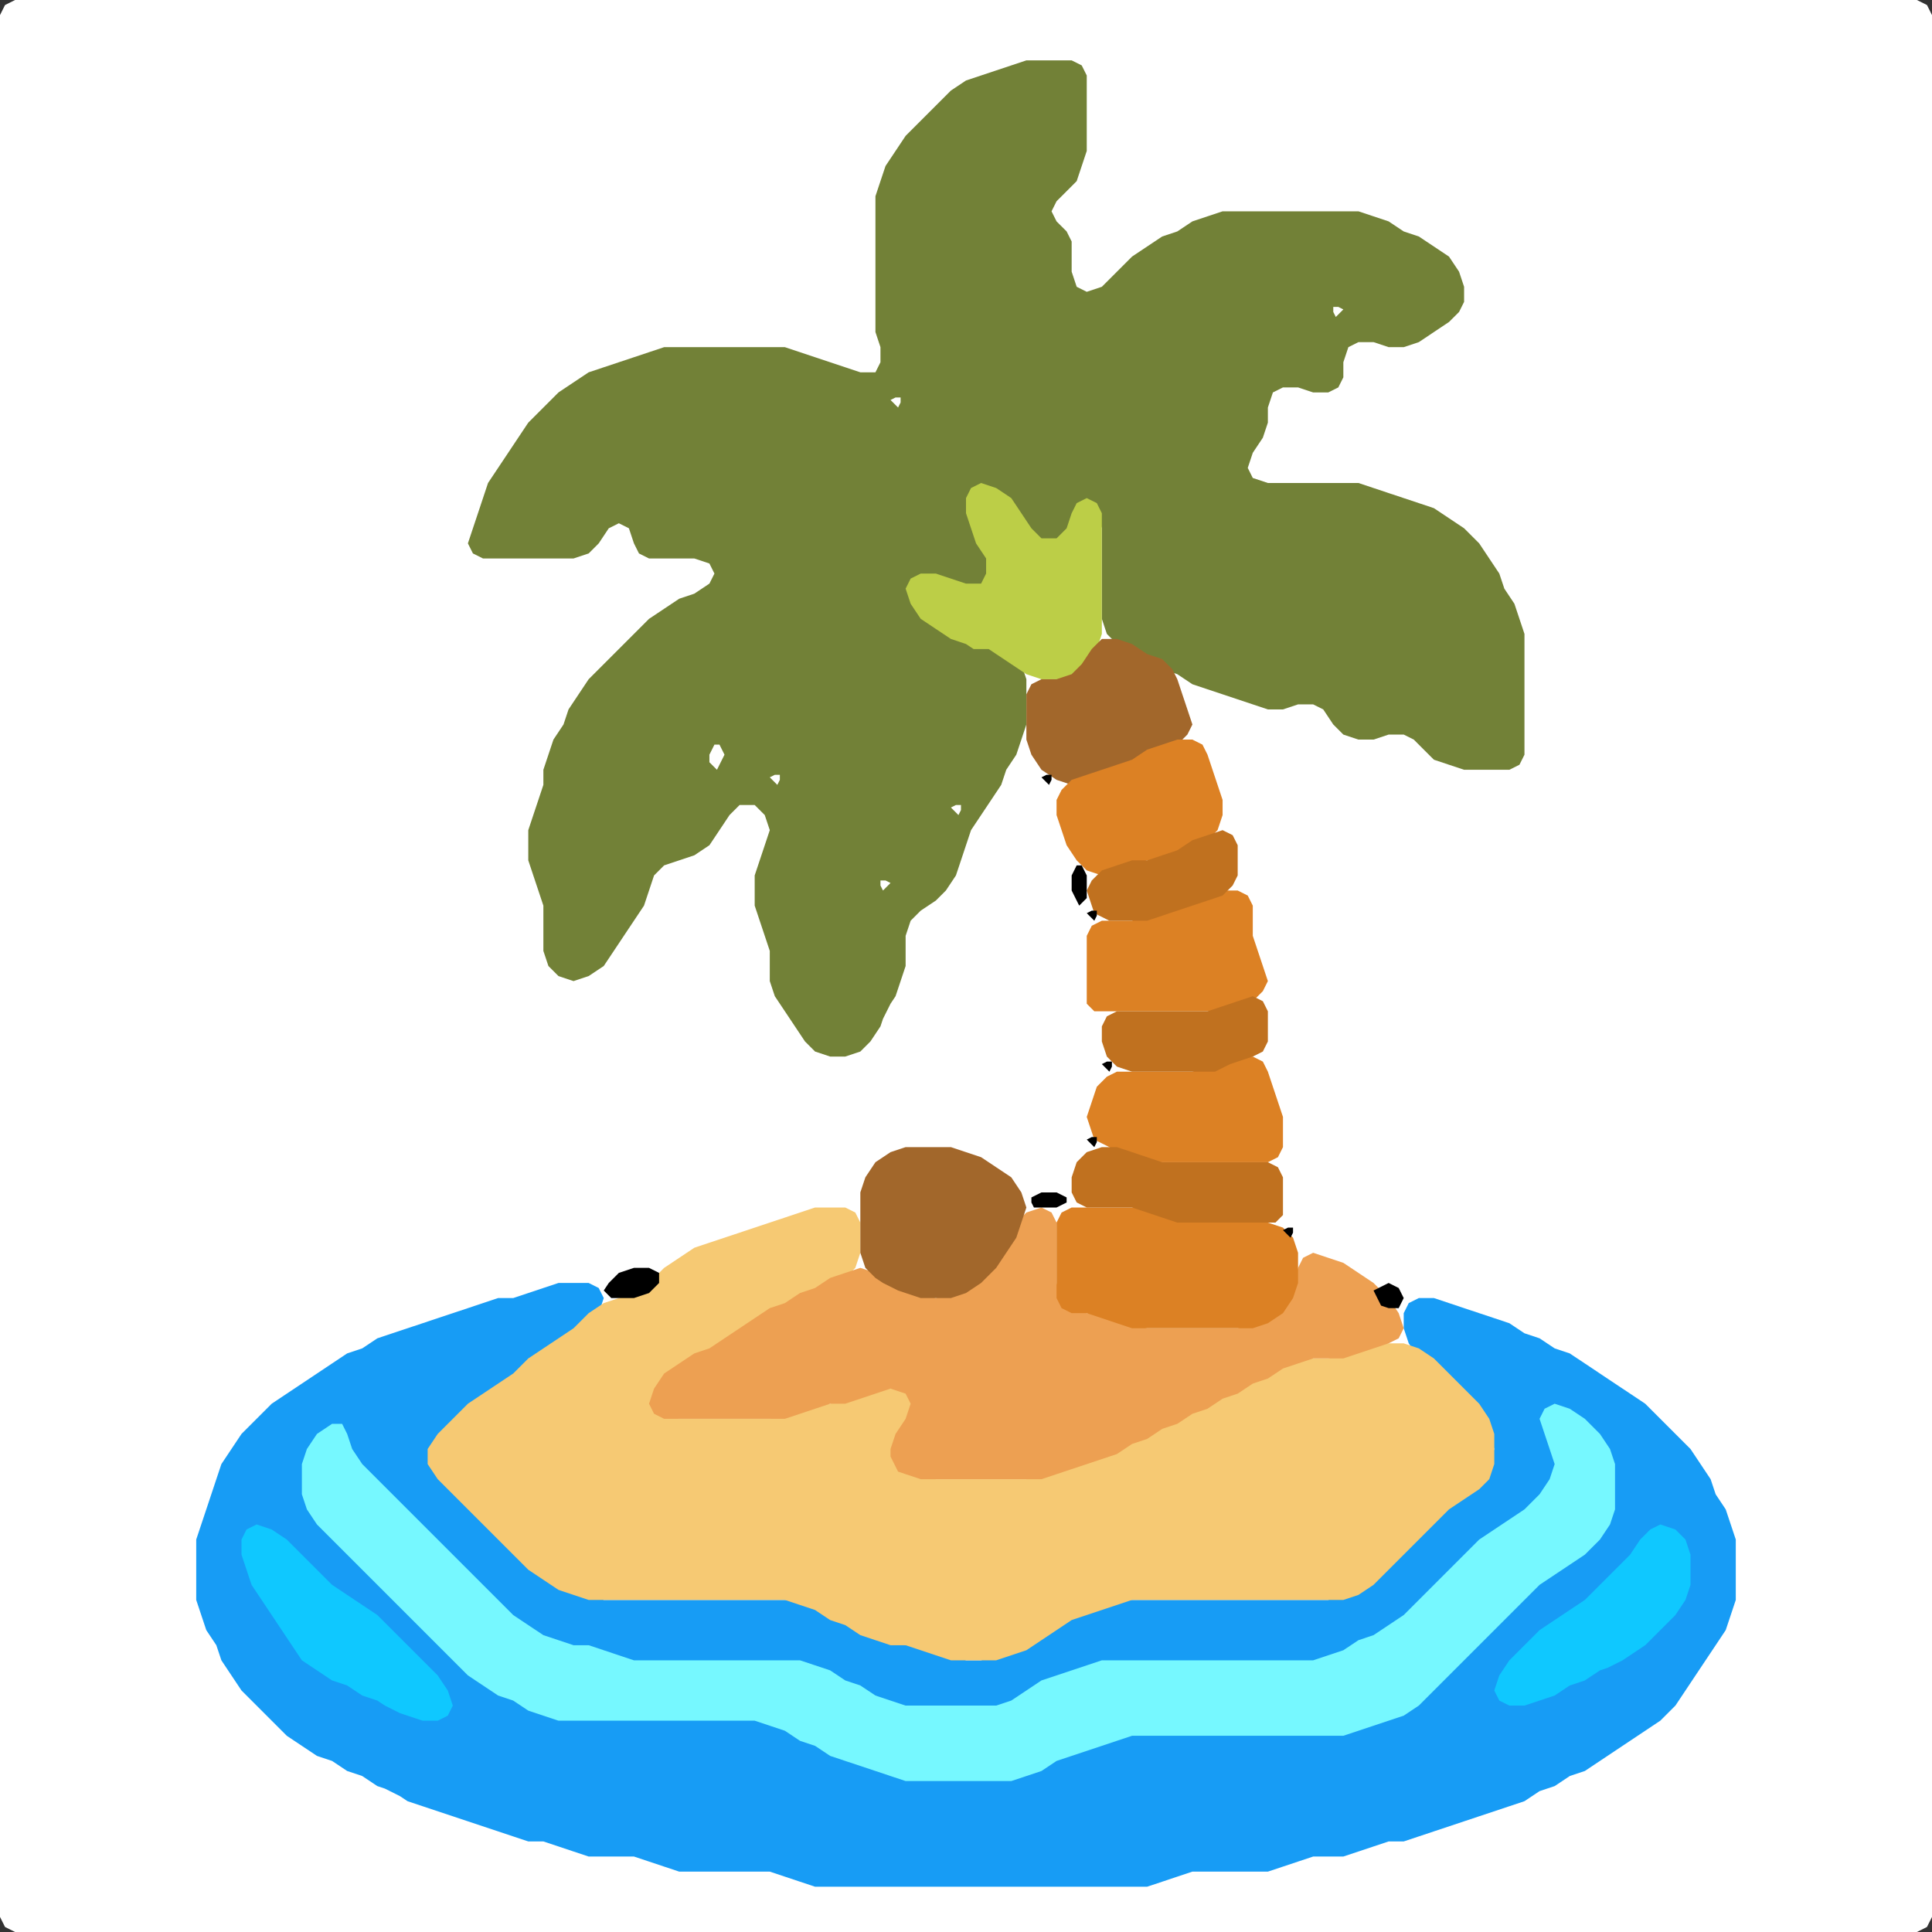 <?xml version="1.0" encoding="UTF-8" standalone="no"?>
<!DOCTYPE svg PUBLIC "-//W3C//DTD SVG 1.1//EN"
"http://www.w3.org/Graphics/SVG/1.1/DTD/svg11.dtd">
<svg width="128" height="128" xmlns="http://www.w3.org/2000/svg" version="1.1">
<rect width="100%" height="100%" fill="#333333" stroke="none"/>
<path d="M 88.5 128.0 L 89.0 128.0 L 90.0 128.0 L 91.0 128.0 L 92.0 128.0 L 93.0 128.0 L 94.0 128.0 L 95.0 128.0 L 96.0 128.0 L 97.0 128.0 L 98.0 128.0 L 99.0 128.0 L 100.0 128.0 L 101.0 128.0 L 102.0 128.0 L 103.0 128.0 L 104.0 128.0 L 105.0 128.0 L 106.0 128.0 L 107.0 128.0 L 108.0 128.0 L 109.0 128.0 L 110.0 128.0 L 111.0 128.0 L 112.0 128.0 L 113.0 128.0 L 114.0 128.0 L 115.0 128.0 L 116.0 128.0 L 117.0 128.0 L 118.0 128.0 L 119.0 128.0 L 120.0 128.0 L 121.0 128.0 L 122.0 128.0 L 123.0 128.0 L 124.0 128.0 L 125.0 128.0 L 126.0 128.0 L 127.0 128.0 L 127.667 127.667 L 128.0 127.0 L 128.0 126.0 L 128.0 125.0 L 128.0 124.0 L 128.0 123.0 L 128.0 122.0 L 128.0 121.0 L 128.0 120.0 L 128.0 119.0 L 128.0 118.0 L 128.0 117.0 L 128.0 116.0 L 128.0 115.0 L 128.0 114.0 L 128.0 113.0 L 128.0 112.0 L 128.0 111.0 L 128.0 110.0 L 128.0 109.0 L 128.0 108.0 L 128.0 107.0 L 128.0 106.0 L 128.0 105.0 L 128.0 104.0 L 128.0 103.0 L 128.0 102.0 L 128.0 101.0 L 128.0 100.0 L 128.0 99.0 L 128.0 98.0 L 128.0 97.0 L 128.0 96.0 L 128.0 95.0 L 128.0 94.0 L 128.0 93.0 L 128.0 92.0 L 128.0 91.0 L 128.0 90.0 L 128.0 89.0 L 128.0 88.0 L 128.0 87.0 L 128.0 86.0 L 128.0 85.0 L 128.0 84.0 L 128.0 83.0 L 128.0 82.0 L 128.0 81.0 L 128.0 80.0 L 128.0 79.0 L 128.0 78.0 L 128.0 77.0 L 128.0 76.0 L 128.0 75.0 L 128.0 74.0 L 128.0 73.0 L 128.0 72.0 L 128.0 71.0 L 128.0 70.0 L 128.0 69.0 L 128.0 68.0 L 128.0 67.0 L 128.0 66.0 L 128.0 65.0 L 128.0 64.0 L 128.0 63.0 L 128.0 62.0 L 128.0 61.0 L 128.0 60.0 L 128.0 59.0 L 128.0 58.0 L 128.0 57.0 L 128.0 56.0 L 128.0 55.0 L 128.0 54.0 L 128.0 53.0 L 128.0 52.0 L 128.0 51.0 L 128.0 50.0 L 128.0 49.0 L 128.0 48.0 L 128.0 47.0 L 128.0 46.0 L 128.0 45.0 L 128.0 44.0 L 128.0 43.0 L 128.0 42.0 L 128.0 41.0 L 128.0 40.0 L 128.0 39.0 L 128.0 38.0 L 128.0 37.0 L 128.0 36.0 L 128.0 35.0 L 128.0 34.0 L 128.0 33.0 L 128.0 32.0 L 128.0 31.0 L 128.0 30.0 L 128.0 29.0 L 128.0 28.0 L 128.0 27.0 L 128.0 26.0 L 128.0 25.0 L 128.0 24.0 L 128.0 23.0 L 128.0 22.0 L 128.0 21.0 L 128.0 20.0 L 128.0 19.0 L 128.0 18.0 L 128.0 17.0 L 128.0 16.0 L 128.0 15.0 L 128.0 14.0 L 128.0 13.0 L 128.0 12.0 L 128.0 11.0 L 128.0 10.0 L 128.0 9.0 L 128.0 8.0 L 128.0 7.0 L 128.0 6.0 L 128.0 5.0 L 128.0 4.0 L 128.0 3.0 L 128.0 2.0 L 128.0 1.0 L 127.667 0.333 L 127.0 0.0 L 126.0 0.0 L 125.0 0.0 L 124.0 0.0 L 123.0 0.0 L 122.0 0.0 L 121.0 0.0 L 120.0 0.0 L 119.0 0.0 L 118.0 0.0 L 117.0 0.0 L 116.0 0.0 L 115.0 0.0 L 114.0 0.0 L 113.0 0.0 L 112.0 0.0 L 111.0 0.0 L 110.0 0.0 L 109.0 0.0 L 108.0 0.0 L 107.0 0.0 L 106.0 0.0 L 105.0 0.0 L 104.0 0.0 L 103.0 0.0 L 102.0 0.0 L 101.0 0.0 L 100.0 0.0 L 99.0 0.0 L 98.0 0.0 L 97.0 0.0 L 96.0 0.0 L 95.0 0.0 L 94.0 0.0 L 93.0 0.0 L 92.0 0.0 L 91.0 0.0 L 90.0 0.0 L 89.0 0.0 L 88.0 0.0 L 87.0 0.0 L 86.0 0.0 L 85.0 0.0 L 84.0 0.0 L 83.0 0.0 L 82.0 0.0 L 81.0 0.0 L 80.0 0.0 L 79.0 0.0 L 78.0 0.0 L 77.0 0.0 L 76.0 0.0 L 75.0 0.0 L 74.0 0.0 L 73.0 0.0 L 72.0 0.0 L 71.0 0.0 L 70.0 0.0 L 69.0 0.0 L 68.0 0.0 L 67.0 0.0 L 66.0 0.0 L 65.0 0.0 L 64.0 0.0 L 63.0 0.0 L 62.0 0.0 L 61.0 0.0 L 60.0 0.0 L 59.0 0.0 L 58.0 0.0 L 57.0 0.0 L 56.0 0.0 L 55.0 0.0 L 54.0 0.0 L 53.0 0.0 L 52.0 0.0 L 51.0 0.0 L 50.0 0.0 L 49.0 0.0 L 48.0 0.0 L 47.0 0.0 L 46.0 0.0 L 45.0 0.0 L 44.0 0.0 L 43.0 0.0 L 42.0 0.0 L 41.0 0.0 L 40.0 0.0 L 39.0 0.0 L 38.0 0.0 L 37.0 0.0 L 36.0 0.0 L 35.0 0.0 L 34.0 0.0 L 33.0 0.0 L 32.0 0.0 L 31.0 0.0 L 30.0 0.0 L 29.0 0.0 L 28.0 0.0 L 27.0 0.0 L 26.0 0.0 L 25.0 0.0 L 24.0 0.0 L 23.0 0.0 L 22.0 0.0 L 21.0 0.0 L 20.0 0.0 L 19.0 0.0 L 18.0 0.0 L 17.0 0.0 L 16.0 0.0 L 15.0 0.0 L 14.0 0.0 L 13.0 0.0 L 12.0 0.0 L 11.0 0.0 L 10.0 0.0 L 9.0 0.0 L 8.0 0.0 L 7.0 0.0 L 6.0 0.0 L 5.0 0.0 L 4.0 0.0 L 3.0 0.0 L 2.0 0.0 L 1.0 0.0 L 0.333 0.333 L 0.0 1.0 L 0.0 2.0 L 0.0 3.0 L 0.0 4.0 L 0.0 5.0 L 0.0 6.0 L 0.0 7.0 L 0.0 8.0 L 0.0 9.0 L 0.0 10.0 L 0.0 11.0 L 0.0 12.0 L 0.0 13.0 L 0.0 14.0 L 0.0 15.0 L 0.0 16.0 L 0.0 17.0 L 0.0 18.0 L 0.0 19.0 L 0.0 20.0 L 0.0 21.0 L 0.0 22.0 L 0.0 23.0 L 0.0 24.0 L 0.0 25.0 L 0.0 26.0 L 0.0 27.0 L 0.0 28.0 L 0.0 29.0 L 0.0 30.0 L 0.0 31.0 L 0.0 32.0 L 0.0 33.0 L 0.0 34.0 L 0.0 35.0 L 0.0 36.0 L 0.0 37.0 L 0.0 38.0 L 0.0 39.0 L 0.0 40.0 L 0.0 41.0 L 0.0 42.0 L 0.0 43.0 L 0.0 44.0 L 0.0 45.0 L 0.0 46.0 L 0.0 47.0 L 0.0 48.0 L 0.0 49.0 L 0.0 50.0 L 0.0 51.0 L 0.0 52.0 L 0.0 53.0 L 0.0 54.0 L 0.0 55.0 L 0.0 56.0 L 0.0 57.0 L 0.0 58.0 L 0.0 59.0 L 0.0 60.0 L 0.0 61.0 L 0.0 62.0 L 0.0 63.0 L 0.0 64.0 L 0.0 65.0 L 0.0 66.0 L 0.0 67.0 L 0.0 68.0 L 0.0 69.0 L 0.0 70.0 L 0.0 71.0 L 0.0 72.0 L 0.0 73.0 L 0.0 74.0 L 0.0 75.0 L 0.0 76.0 L 0.0 77.0 L 0.0 78.0 L 0.0 79.0 L 0.0 80.0 L 0.0 81.0 L 0.0 82.0 L 0.0 83.0 L 0.0 84.0 L 0.0 85.0 L 0.0 86.0 L 0.0 87.0 L 0.0 88.0 L 0.0 89.0 L 0.0 90.0 L 0.0 91.0 L 0.0 92.0 L 0.0 93.0 L 0.0 94.0 L 0.0 95.0 L 0.0 96.0 L 0.0 97.0 L 0.0 98.0 L 0.0 99.0 L 0.0 100.0 L 0.0 101.0 L 0.0 102.0 L 0.0 103.0 L 0.0 104.0 L 0.0 105.0 L 0.0 106.0 L 0.0 107.0 L 0.0 108.0 L 0.0 109.0 L 0.0 110.0 L 0.0 111.0 L 0.0 112.0 L 0.0 113.0 L 0.0 114.0 L 0.0 115.0 L 0.0 116.0 L 0.0 117.0 L 0.0 118.0 L 0.0 119.0 L 0.0 120.0 L 0.0 121.0 L 0.0 122.0 L 0.0 123.0 L 0.0 124.0 L 0.0 125.0 L 0.0 126.0 L 0.0 127.0 L 0.333 127.667 L 1.0 128.0 L 2.0 128.0 L 3.0 128.0 L 4.0 128.0 L 5.0 128.0 L 6.0 128.0 L 7.0 128.0 L 8.0 128.0 L 9.0 128.0 L 10.0 128.0 L 11.0 128.0 L 12.0 128.0 L 13.0 128.0 L 14.0 128.0 L 15.0 128.0 L 16.0 128.0 L 17.0 128.0 L 18.0 128.0 L 19.0 128.0 L 20.0 128.0 L 21.0 128.0 L 22.0 128.0 L 23.0 128.0 L 24.0 128.0 L 25.0 128.0 L 26.0 128.0 L 27.0 128.0 L 28.0 128.0 L 29.0 128.0 L 30.0 128.0 L 31.0 128.0 L 32.0 128.0 L 33.0 128.0 L 34.0 128.0 L 35.0 128.0 L 36.0 128.0 L 37.0 128.0 L 38.0 128.0 L 39.0 128.0 L 40.0 128.0 L 41.0 128.0 L 42.0 128.0 L 43.0 128.0 L 44.0 128.0 L 45.0 128.0 L 46.0 128.0 L 47.0 128.0 L 48.0 128.0 L 49.0 128.0 L 50.0 128.0 L 51.0 128.0 L 52.0 128.0 L 53.0 128.0 L 54.0 128.0 L 55.0 128.0 L 56.0 128.0 L 57.0 128.0 L 58.0 128.0 L 59.0 128.0 L 60.0 128.0 L 61.0 128.0 L 62.0 128.0 L 63.0 128.0 L 64.0 128.0 L 65.0 128.0 L 66.0 128.0 L 67.0 128.0 L 68.0 128.0 L 69.0 128.0 L 70.0 128.0 L 71.0 128.0 L 72.0 128.0 L 73.0 128.0 L 74.0 128.0 L 75.0 128.0 L 76.0 128.0 L 77.0 128.0 L 78.0 128.0 L 79.0 128.0 L 80.0 128.0 L 81.0 128.0 L 82.0 128.0 L 83.0 128.0 L 84.0 128.0 L 85.0 128.0 L 86.0 128.0 L 87.0 128.0 L 87.5 128.0 Z" stroke="none" fill="rgb(255,255,255)" />
<path d="M 26.5 119.0 L 27.0 119.333 L 28.0 119.667 L 29.0 120.0 L 30.0 120.333 L 31.0 120.667 L 32.0 121.0 L 33.0 121.333 L 34.0 121.667 L 35.0 122.0 L 36.0 122.0 L 37.0 122.333 L 38.0 122.667 L 39.0 123.0 L 40.0 123.0 L 41.0 123.0 L 42.0 123.0 L 43.0 123.333 L 44.0 123.667 L 45.0 124.0 L 46.0 124.0 L 47.0 124.0 L 48.0 124.0 L 49.0 124.0 L 50.0 124.0 L 51.0 124.0 L 52.0 124.333 L 53.0 124.667 L 54.0 125.0 L 55.0 125.0 L 56.0 125.0 L 57.0 125.0 L 58.0 125.0 L 59.0 125.0 L 60.0 125.0 L 61.0 125.0 L 62.0 125.0 L 63.0 125.0 L 64.0 125.0 L 65.0 125.0 L 66.0 125.0 L 67.0 125.0 L 68.0 125.0 L 69.0 125.0 L 70.0 125.0 L 71.0 125.0 L 72.0 125.0 L 73.0 125.0 L 74.0 125.0 L 75.0 125.0 L 76.0 125.0 L 77.0 124.667 L 78.0 124.333 L 79.0 124.0 L 80.0 124.0 L 81.0 124.0 L 82.0 124.0 L 83.0 124.0 L 84.0 124.0 L 85.0 123.667 L 86.0 123.333 L 87.0 123.0 L 88.0 123.0 L 89.0 123.0 L 90.0 122.667 L 91.0 122.333 L 92.0 122.0 L 93.0 122.0 L 94.0 121.667 L 95.0 121.333 L 96.0 121.0 L 97.0 120.667 L 98.0 120.333 L 99.0 120.0 L 100.0 119.667 L 101.0 119.333 L 102.0 118.667 L 103.0 118.333 L 104.0 117.667 L 105.0 117.333 L 106.0 116.667 L 107.0 116.0 L 108.0 115.333 L 109.0 114.667 L 110.0 114.0 L 111.0 113.0 L 111.667 112.0 L 112.333 111.0 L 113.0 110.0 L 113.667 109.0 L 114.333 108.0 L 114.667 107.0 L 115.0 106.0 L 115.0 105.0 L 115.0 104.0 L 115.0 103.0 L 115.0 102.0 L 114.667 101.0 L 114.333 100.0 L 113.667 99.0 L 113.333 98.0 L 112.667 97.0 L 112.0 96.0 L 111.0 95.0 L 110.0 94.0 L 109.0 93.0 L 108.0 92.333 L 107.0 91.667 L 106.0 91.0 L 105.0 90.333 L 104.0 89.667 L 103.0 89.333 L 102.0 88.667 L 101.0 88.333 L 100.0 87.667 L 99.0 87.333 L 98.0 87.0 L 97.0 86.667 L 96.0 86.333 L 95.0 86.0 L 94.0 86.0 L 93.333 86.333 L 93.0 87.0 L 93.0 88.0 L 93.333 89.0 L 94.0 90.0 L 95.0 91.0 L 96.0 92.0 L 97.0 93.0 L 98.0 94.0 L 98.667 95.0 L 99.0 96.0 L 98.667 97.0 L 98.0 98.0 L 97.0 98.667 L 96.0 99.333 L 95.0 100.0 L 94.0 101.0 L 93.0 102.0 L 92.0 103.0 L 91.0 104.0 L 90.0 105.0 L 89.0 105.667 L 88.0 106.0 L 87.0 106.0 L 86.0 106.0 L 85.0 106.0 L 84.0 106.0 L 83.0 106.0 L 82.0 106.0 L 81.0 106.0 L 80.0 106.0 L 79.0 106.0 L 78.0 106.0 L 77.0 106.0 L 76.0 106.0 L 75.0 106.0 L 74.0 106.0 L 73.0 106.333 L 72.0 106.667 L 71.0 107.0 L 70.0 107.333 L 69.0 108.0 L 68.0 108.667 L 67.0 109.333 L 66.0 109.667 L 65.0 110.0 L 64.0 110.0 L 63.0 109.667 L 62.0 109.333 L 61.0 109.0 L 60.0 109.0 L 59.0 108.667 L 58.0 108.333 L 57.0 107.667 L 56.0 107.333 L 55.0 106.667 L 54.0 106.333 L 53.0 106.0 L 52.0 106.0 L 51.0 106.0 L 50.0 106.0 L 49.0 106.0 L 48.0 106.0 L 47.0 106.0 L 46.0 106.0 L 45.0 106.0 L 44.0 106.0 L 43.0 106.0 L 42.0 106.0 L 41.0 106.0 L 40.0 106.0 L 39.0 105.667 L 38.0 105.333 L 37.0 104.667 L 36.0 104.0 L 35.0 103.0 L 34.0 102.0 L 33.0 101.0 L 32.0 100.0 L 31.0 99.0 L 30.0 98.0 L 29.333 97.0 L 29.333 96.0 L 30.0 95.0 L 31.0 94.0 L 32.0 93.0 L 33.0 92.333 L 34.0 91.667 L 35.0 91.0 L 36.0 90.0 L 37.0 89.333 L 38.0 88.667 L 39.0 88.0 L 39.667 87.0 L 40.0 86.0 L 39.667 85.333 L 39.0 85.0 L 38.0 85.0 L 37.0 85.0 L 36.0 85.333 L 35.0 85.667 L 34.0 86.0 L 33.0 86.0 L 32.0 86.333 L 31.0 86.667 L 30.0 87.0 L 29.0 87.333 L 28.0 87.667 L 27.0 88.0 L 26.0 88.333 L 25.0 88.667 L 24.0 89.333 L 23.0 89.667 L 22.0 90.333 L 21.0 91.0 L 20.0 91.667 L 19.0 92.333 L 18.0 93.0 L 17.0 94.0 L 16.0 95.0 L 15.333 96.0 L 14.667 97.0 L 14.333 98.0 L 14.0 99.0 L 13.667 100.0 L 13.333 101.0 L 13.0 102.0 L 13.0 103.0 L 13.0 104.0 L 13.0 105.0 L 13.0 106.0 L 13.333 107.0 L 13.667 108.0 L 14.333 109.0 L 14.667 110.0 L 15.333 111.0 L 16.0 112.0 L 17.0 113.0 L 18.0 114.0 L 19.0 115.0 L 20.0 115.667 L 21.0 116.333 L 22.0 116.667 L 23.0 117.333 L 24.0 117.667 L 25.0 118.333 L 25.5 118.5 Z" stroke="none" fill="rgb(23,156,245)" />
<path d="M 59.0 66.5 L 59.333 66.0 L 59.667 65.0 L 60.0 64.0 L 60.0 63.0 L 60.0 62.0 L 60.333 61.0 L 61.0 60.333 L 62.0 59.667 L 62.667 59.0 L 63.333 58.0 L 63.667 57.0 L 64.0 56.0 L 64.333 55.0 L 65.0 54.0 L 65.667 53.0 L 66.333 52.0 L 66.667 51.0 L 67.333 50.0 L 67.667 49.0 L 68.0 48.0 L 68.0 47.0 L 68.0 46.0 L 68.0 45.0 L 67.667 44.0 L 67.0 43.333 L 66.0 43.0 L 65.0 42.667 L 64.0 42.333 L 63.0 41.667 L 62.0 41.0 L 61.0 40.0 L 60.667 39.0 L 61.0 38.333 L 62.0 38.333 L 63.0 38.667 L 64.0 39.0 L 65.0 39.0 L 65.667 38.667 L 66.0 38.0 L 65.667 37.0 L 65.333 36.0 L 64.667 35.0 L 64.333 34.0 L 64.333 33.0 L 65.0 32.667 L 66.0 33.0 L 67.0 34.0 L 67.667 35.0 L 68.333 36.0 L 69.0 36.667 L 70.0 36.667 L 70.667 36.0 L 71.0 35.0 L 71.333 34.0 L 72.0 33.667 L 72.667 34.0 L 73.0 35.0 L 73.0 36.0 L 73.0 37.0 L 73.0 38.0 L 73.0 39.0 L 73.0 40.0 L 73.0 41.0 L 73.333 42.0 L 74.0 42.667 L 75.0 43.333 L 76.0 43.667 L 77.0 44.333 L 78.0 44.667 L 79.0 45.333 L 80.0 45.667 L 81.0 46.0 L 82.0 46.333 L 83.0 46.667 L 84.0 47.0 L 85.0 47.0 L 86.0 46.667 L 87.0 46.667 L 87.667 47.0 L 88.333 48.0 L 89.0 48.667 L 90.0 49.0 L 91.0 49.0 L 92.0 48.667 L 93.0 48.667 L 93.667 49.0 L 94.333 49.667 L 95.0 50.333 L 96.0 50.667 L 97.0 51.0 L 98.0 51.0 L 99.0 51.0 L 100.0 51.0 L 100.667 50.667 L 101.0 50.0 L 101.0 49.0 L 101.0 48.0 L 101.0 47.0 L 101.0 46.0 L 101.0 45.0 L 101.0 44.0 L 101.0 43.0 L 101.0 42.0 L 100.667 41.0 L 100.333 40.0 L 99.667 39.0 L 99.333 38.0 L 98.667 37.0 L 98.0 36.0 L 97.0 35.0 L 96.0 34.333 L 95.0 33.667 L 94.0 33.333 L 93.0 33.0 L 92.0 32.667 L 91.0 32.333 L 90.0 32.0 L 89.0 32.0 L 88.0 32.0 L 87.0 32.0 L 86.0 32.0 L 85.0 32.0 L 84.0 32.0 L 83.0 31.667 L 82.667 31.0 L 83.0 30.0 L 83.667 29.0 L 84.0 28.0 L 84.0 27.0 L 84.333 26.0 L 85.0 25.667 L 86.0 25.667 L 87.0 26.0 L 88.0 26.0 L 88.667 25.667 L 89.0 25.0 L 89.0 24.0 L 89.333 23.0 L 90.0 22.667 L 91.0 22.667 L 92.0 23.0 L 93.0 23.0 L 94.0 22.667 L 95.0 22.0 L 96.0 21.333 L 96.667 20.667 L 97.0 20.0 L 97.0 19.0 L 96.667 18.0 L 96.0 17.0 L 95.0 16.333 L 94.0 15.667 L 93.0 15.333 L 92.0 14.667 L 91.0 14.333 L 90.0 14.0 L 89.0 14.0 L 88.0 14.0 L 87.0 14.0 L 86.0 14.0 L 85.0 14.0 L 84.0 14.0 L 83.0 14.0 L 82.0 14.0 L 81.0 14.0 L 80.0 14.333 L 79.0 14.667 L 78.0 15.333 L 77.0 15.667 L 76.0 16.333 L 75.0 17.0 L 74.0 18.0 L 73.0 19.0 L 72.0 19.333 L 71.333 19.0 L 71.0 18.0 L 71.0 17.0 L 71.0 16.0 L 70.667 15.333 L 70.0 14.667 L 69.667 14.0 L 70.0 13.333 L 70.667 12.667 L 71.333 12.0 L 71.667 11.0 L 72.0 10.0 L 72.0 9.0 L 72.0 8.0 L 72.0 7.0 L 72.0 6.0 L 72.0 5.0 L 71.667 4.333 L 71.0 4.0 L 70.0 4.0 L 69.0 4.0 L 68.0 4.0 L 67.0 4.333 L 66.0 4.667 L 65.0 5.0 L 64.0 5.333 L 63.0 6.0 L 62.0 7.0 L 61.0 8.0 L 60.0 9.0 L 59.333 10.0 L 58.667 11.0 L 58.333 12.0 L 58.0 13.0 L 58.0 14.0 L 58.0 15.0 L 58.0 16.0 L 58.0 17.0 L 58.0 18.0 L 58.0 19.0 L 58.0 20.0 L 58.0 21.0 L 58.0 22.0 L 58.333 23.0 L 58.333 24.0 L 58.0 24.667 L 57.0 24.667 L 56.0 24.333 L 55.0 24.0 L 54.0 23.667 L 53.0 23.333 L 52.0 23.0 L 51.0 23.0 L 50.0 23.0 L 49.0 23.0 L 48.0 23.0 L 47.0 23.0 L 46.0 23.0 L 45.0 23.0 L 44.0 23.0 L 43.0 23.333 L 42.0 23.667 L 41.0 24.0 L 40.0 24.333 L 39.0 24.667 L 38.0 25.333 L 37.0 26.0 L 36.0 27.0 L 35.0 28.0 L 34.333 29.0 L 33.667 30.0 L 33.0 31.0 L 32.333 32.0 L 32.0 33.0 L 31.667 34.0 L 31.333 35.0 L 31.0 36.0 L 31.333 36.667 L 32.0 37.0 L 33.0 37.0 L 34.0 37.0 L 35.0 37.0 L 36.0 37.0 L 37.0 37.0 L 38.0 37.0 L 39.0 36.667 L 39.667 36.0 L 40.333 35.0 L 41.0 34.667 L 41.667 35.0 L 42.0 36.0 L 42.333 36.667 L 43.0 37.0 L 44.0 37.0 L 45.0 37.0 L 46.0 37.0 L 47.0 37.333 L 47.333 38.0 L 47.0 38.667 L 46.0 39.333 L 45.0 39.667 L 44.0 40.333 L 43.0 41.0 L 42.0 42.0 L 41.0 43.0 L 40.0 44.0 L 39.0 45.0 L 38.333 46.0 L 37.667 47.0 L 37.333 48.0 L 36.667 49.0 L 36.333 50.0 L 36.0 51.0 L 36.0 52.0 L 35.667 53.0 L 35.333 54.0 L 35.0 55.0 L 35.0 56.0 L 35.0 57.0 L 35.333 58.0 L 35.667 59.0 L 36.0 60.0 L 36.0 61.0 L 36.0 62.0 L 36.0 63.0 L 36.333 64.0 L 37.0 64.667 L 38.0 65.0 L 39.0 64.667 L 40.0 64.0 L 40.667 63.0 L 41.333 62.0 L 42.0 61.0 L 42.667 60.0 L 43.0 59.0 L 43.333 58.0 L 44.0 57.333 L 45.0 57.0 L 46.0 56.667 L 47.0 56.0 L 47.667 55.0 L 48.333 54.0 L 49.0 53.333 L 50.0 53.333 L 50.667 54.0 L 51.0 55.0 L 50.667 56.0 L 50.333 57.0 L 50.0 58.0 L 50.0 59.0 L 50.0 60.0 L 50.333 61.0 L 50.667 62.0 L 51.0 63.0 L 51.0 64.0 L 51.0 65.0 L 51.333 66.0 L 52.0 67.0 L 52.667 68.0 L 53.333 69.0 L 54.0 69.667 L 55.0 70.0 L 56.0 70.0 L 57.0 69.667 L 57.667 69.0 L 58.333 68.0 L 58.5 67.5 Z" stroke="none" fill="rgb(114,129,55)" />
<path d="M 95.5 111.5 L 96.0 111.0 L 97.0 110.0 L 98.0 109.0 L 99.0 108.0 L 100.0 107.0 L 101.0 106.0 L 102.0 105.0 L 103.0 104.333 L 104.0 103.667 L 105.0 103.0 L 106.0 102.0 L 106.667 101.0 L 107.0 100.0 L 107.0 99.0 L 107.0 98.0 L 107.0 97.0 L 106.667 96.0 L 106.0 95.0 L 105.0 94.0 L 104.0 93.333 L 103.0 93.0 L 102.333 93.333 L 102.0 94.0 L 102.333 95.0 L 102.667 96.0 L 103.0 97.0 L 102.667 98.0 L 102.0 99.0 L 101.0 100.0 L 100.0 100.667 L 99.0 101.333 L 98.0 102.0 L 97.0 103.0 L 96.0 104.0 L 95.0 105.0 L 94.0 106.0 L 93.0 107.0 L 92.0 107.667 L 91.0 108.333 L 90.0 108.667 L 89.0 109.333 L 88.0 109.667 L 87.0 110.0 L 86.0 110.0 L 85.0 110.0 L 84.0 110.0 L 83.0 110.0 L 82.0 110.0 L 81.0 110.0 L 80.0 110.0 L 79.0 110.0 L 78.0 110.0 L 77.0 110.0 L 76.0 110.0 L 75.0 110.0 L 74.0 110.0 L 73.0 110.0 L 72.0 110.333 L 71.0 110.667 L 70.0 111.0 L 69.0 111.333 L 68.0 112.0 L 67.0 112.667 L 66.0 113.0 L 65.0 113.0 L 64.0 113.0 L 63.0 113.0 L 62.0 113.0 L 61.0 113.0 L 60.0 113.0 L 59.0 112.667 L 58.0 112.333 L 57.0 111.667 L 56.0 111.333 L 55.0 110.667 L 54.0 110.333 L 53.0 110.0 L 52.0 110.0 L 51.0 110.0 L 50.0 110.0 L 49.0 110.0 L 48.0 110.0 L 47.0 110.0 L 46.0 110.0 L 45.0 110.0 L 44.0 110.0 L 43.0 110.0 L 42.0 110.0 L 41.0 109.667 L 40.0 109.333 L 39.0 109.0 L 38.0 109.0 L 37.0 108.667 L 36.0 108.333 L 35.0 107.667 L 34.0 107.0 L 33.0 106.0 L 32.0 105.0 L 31.0 104.0 L 30.0 103.0 L 29.0 102.0 L 28.0 101.0 L 27.0 100.0 L 26.0 99.0 L 25.0 98.0 L 24.0 97.0 L 23.333 96.0 L 23.0 95.0 L 22.667 94.333 L 22.0 94.333 L 21.0 95.0 L 20.333 96.0 L 20.0 97.0 L 20.0 98.0 L 20.0 99.0 L 20.333 100.0 L 21.0 101.0 L 22.0 102.0 L 23.0 103.0 L 24.0 104.0 L 25.0 105.0 L 26.0 106.0 L 27.0 107.0 L 28.0 108.0 L 29.0 109.0 L 30.0 110.0 L 31.0 111.0 L 32.0 111.667 L 33.0 112.333 L 34.0 112.667 L 35.0 113.333 L 36.0 113.667 L 37.0 114.0 L 38.0 114.0 L 39.0 114.0 L 40.0 114.0 L 41.0 114.0 L 42.0 114.0 L 43.0 114.0 L 44.0 114.0 L 45.0 114.0 L 46.0 114.0 L 47.0 114.0 L 48.0 114.0 L 49.0 114.0 L 50.0 114.0 L 51.0 114.333 L 52.0 114.667 L 53.0 115.333 L 54.0 115.667 L 55.0 116.333 L 56.0 116.667 L 57.0 117.0 L 58.0 117.333 L 59.0 117.667 L 60.0 118.0 L 61.0 118.0 L 62.0 118.0 L 63.0 118.0 L 64.0 118.0 L 65.0 118.0 L 66.0 118.0 L 67.0 118.0 L 68.0 117.667 L 69.0 117.333 L 70.0 116.667 L 71.0 116.333 L 72.0 116.0 L 73.0 115.667 L 74.0 115.333 L 75.0 115.0 L 76.0 115.0 L 77.0 115.0 L 78.0 115.0 L 79.0 115.0 L 80.0 115.0 L 81.0 115.0 L 82.0 115.0 L 83.0 115.0 L 84.0 115.0 L 85.0 115.0 L 86.0 115.0 L 87.0 115.0 L 88.0 115.0 L 89.0 115.0 L 90.0 114.667 L 91.0 114.333 L 92.0 114.0 L 93.0 113.667 L 94.0 113.0 L 94.5 112.5 Z" stroke="none" fill="rgb(118,248,255)" />
<path d="M 95.5 100.5 L 96.0 100.0 L 97.0 99.333 L 98.0 98.667 L 98.667 98.0 L 99.0 97.0 L 99.0 96.0 L 99.0 95.0 L 98.667 94.0 L 98.0 93.0 L 97.0 92.0 L 96.0 91.0 L 95.0 90.0 L 94.0 89.333 L 93.0 89.0 L 92.0 89.0 L 91.0 89.0 L 90.0 89.333 L 89.0 89.667 L 88.0 90.0 L 87.0 90.0 L 86.0 90.0 L 85.0 90.333 L 84.0 90.667 L 83.0 91.333 L 82.0 91.667 L 81.0 92.333 L 80.0 92.667 L 79.0 93.333 L 78.0 93.667 L 77.0 94.333 L 76.0 94.667 L 75.0 95.333 L 74.0 95.667 L 73.0 96.333 L 72.0 96.667 L 71.0 97.0 L 70.0 97.333 L 69.0 97.667 L 68.0 98.0 L 67.0 98.0 L 66.0 98.0 L 65.0 98.0 L 64.0 98.0 L 63.0 98.0 L 62.0 98.0 L 61.0 97.667 L 60.0 97.0 L 59.667 96.0 L 60.0 95.0 L 60.667 94.0 L 61.0 93.0 L 60.667 92.333 L 60.0 92.0 L 59.0 92.0 L 58.0 92.0 L 57.0 92.333 L 56.0 92.667 L 55.0 93.0 L 54.0 93.0 L 53.0 93.333 L 52.0 93.667 L 51.0 94.0 L 50.0 94.0 L 49.0 94.0 L 48.0 94.0 L 47.0 94.0 L 46.0 94.0 L 45.0 94.0 L 44.0 93.667 L 43.667 93.0 L 44.0 92.0 L 45.0 91.0 L 46.0 90.333 L 47.0 89.667 L 48.0 89.333 L 49.0 88.667 L 50.0 88.0 L 51.0 87.333 L 52.0 86.667 L 53.0 86.333 L 54.0 85.667 L 55.0 85.333 L 56.0 84.667 L 56.667 84.0 L 57.0 83.0 L 57.0 82.0 L 57.0 81.0 L 56.667 80.333 L 56.0 80.0 L 55.0 80.0 L 54.0 80.0 L 53.0 80.333 L 52.0 80.667 L 51.0 81.0 L 50.0 81.333 L 49.0 81.667 L 48.0 82.0 L 47.0 82.333 L 46.0 82.667 L 45.0 83.333 L 44.0 84.0 L 43.0 85.0 L 42.0 85.667 L 41.0 86.0 L 40.0 86.333 L 39.0 87.0 L 38.0 88.0 L 37.0 88.667 L 36.0 89.333 L 35.0 90.0 L 34.0 91.0 L 33.0 91.667 L 32.0 92.333 L 31.0 93.0 L 30.0 94.0 L 29.0 95.0 L 28.333 96.0 L 28.333 97.0 L 29.0 98.0 L 30.0 99.0 L 31.0 100.0 L 32.0 101.0 L 33.0 102.0 L 34.0 103.0 L 35.0 104.0 L 36.0 104.667 L 37.0 105.333 L 38.0 105.667 L 39.0 106.0 L 40.0 106.0 L 41.0 106.0 L 42.0 106.0 L 43.0 106.0 L 44.0 106.0 L 45.0 106.0 L 46.0 106.0 L 47.0 106.0 L 48.0 106.0 L 49.0 106.0 L 50.0 106.0 L 51.0 106.0 L 52.0 106.0 L 53.0 106.333 L 54.0 106.667 L 55.0 107.333 L 56.0 107.667 L 57.0 108.333 L 58.0 108.667 L 59.0 109.0 L 60.0 109.0 L 61.0 109.333 L 62.0 109.667 L 63.0 110.0 L 64.0 110.0 L 65.0 110.0 L 66.0 110.0 L 67.0 109.667 L 68.0 109.333 L 69.0 108.667 L 70.0 108.0 L 71.0 107.333 L 72.0 107.0 L 73.0 106.667 L 74.0 106.333 L 75.0 106.0 L 76.0 106.0 L 77.0 106.0 L 78.0 106.0 L 79.0 106.0 L 80.0 106.0 L 81.0 106.0 L 82.0 106.0 L 83.0 106.0 L 84.0 106.0 L 85.0 106.0 L 86.0 106.0 L 87.0 106.0 L 88.0 106.0 L 89.0 106.0 L 90.0 105.667 L 91.0 105.0 L 92.0 104.0 L 93.0 103.0 L 94.0 102.0 L 94.5 101.5 Z" stroke="none" fill="rgb(246,201,115)" />
<path d="M 59.5 97.5 L 60.0 97.667 L 61.0 98.0 L 62.0 98.0 L 63.0 98.0 L 64.0 98.0 L 65.0 98.0 L 66.0 98.0 L 67.0 98.0 L 68.0 98.0 L 69.0 98.0 L 70.0 97.667 L 71.0 97.333 L 72.0 97.0 L 73.0 96.667 L 74.0 96.333 L 75.0 95.667 L 76.0 95.333 L 77.0 94.667 L 78.0 94.333 L 79.0 93.667 L 80.0 93.333 L 81.0 92.667 L 82.0 92.333 L 83.0 91.667 L 84.0 91.333 L 85.0 90.667 L 86.0 90.333 L 87.0 90.0 L 88.0 90.0 L 89.0 90.0 L 90.0 89.667 L 91.0 89.333 L 92.0 89.0 L 92.667 88.667 L 93.0 88.0 L 92.667 87.0 L 92.0 86.0 L 91.0 85.0 L 90.0 84.333 L 89.0 83.667 L 88.0 83.333 L 87.0 83.0 L 86.333 83.333 L 86.0 84.0 L 85.667 85.0 L 85.0 86.0 L 84.0 87.0 L 83.0 87.667 L 82.0 88.0 L 81.0 88.0 L 80.0 88.0 L 79.0 88.0 L 78.0 88.0 L 77.0 88.0 L 76.0 88.0 L 75.0 87.667 L 74.0 87.333 L 73.0 87.0 L 72.0 87.0 L 71.0 86.667 L 70.333 86.0 L 70.0 85.0 L 70.0 84.0 L 70.0 83.0 L 70.0 82.0 L 70.0 81.0 L 69.667 80.333 L 69.0 80.0 L 68.0 80.333 L 67.333 81.0 L 66.667 82.0 L 66.0 83.0 L 65.0 84.0 L 64.0 85.0 L 63.0 85.667 L 62.0 86.0 L 61.0 85.667 L 60.0 85.333 L 59.0 84.667 L 58.0 84.333 L 57.0 84.0 L 56.0 84.333 L 55.0 84.667 L 54.0 85.333 L 53.0 85.667 L 52.0 86.333 L 51.0 86.667 L 50.0 87.333 L 49.0 88.0 L 48.0 88.667 L 47.0 89.333 L 46.0 89.667 L 45.0 90.333 L 44.0 91.0 L 43.333 92.0 L 43.0 93.0 L 43.333 93.667 L 44.0 94.0 L 45.0 94.0 L 46.0 94.0 L 47.0 94.0 L 48.0 94.0 L 49.0 94.0 L 50.0 94.0 L 51.0 94.0 L 52.0 94.0 L 53.0 93.667 L 54.0 93.333 L 55.0 93.0 L 56.0 93.0 L 57.0 92.667 L 58.0 92.333 L 59.0 92.0 L 60.0 92.333 L 60.333 93.0 L 60.0 94.0 L 59.333 95.0 L 59.0 96.0 L 59.0 96.5 Z" stroke="none" fill="rgb(237,160,82)" />
<path d="M 65.5 43.0 L 66.0 43.333 L 67.0 44.0 L 68.0 44.667 L 69.0 45.0 L 70.0 45.0 L 71.0 45.0 L 71.667 44.667 L 72.333 44.0 L 72.667 43.0 L 73.0 42.0 L 73.0 41.0 L 73.0 40.0 L 73.0 39.0 L 73.0 38.0 L 73.0 37.0 L 73.0 36.0 L 73.0 35.0 L 73.0 34.0 L 72.667 33.333 L 72.0 33.0 L 71.333 33.333 L 71.0 34.0 L 70.667 35.0 L 70.0 35.667 L 69.0 35.667 L 68.333 35.0 L 67.667 34.0 L 67.0 33.0 L 66.0 32.333 L 65.0 32.0 L 64.333 32.333 L 64.0 33.0 L 64.0 34.0 L 64.333 35.0 L 64.667 36.0 L 65.333 37.0 L 65.333 38.0 L 65.0 38.667 L 64.0 38.667 L 63.0 38.333 L 62.0 38.0 L 61.0 38.0 L 60.333 38.333 L 60.0 39.0 L 60.333 40.0 L 61.0 41.0 L 62.0 41.667 L 63.0 42.333 L 64.0 42.667 L 64.5 43.0 Z" stroke="none" fill="rgb(188,206,71)" />
<path d="M 76.5 88.0 L 77.0 88.0 L 78.0 88.0 L 79.0 88.0 L 80.0 88.0 L 81.0 88.0 L 82.0 88.0 L 83.0 88.0 L 84.0 87.667 L 85.0 87.0 L 85.667 86.0 L 86.0 85.0 L 86.0 84.0 L 86.0 83.0 L 85.667 82.0 L 85.0 81.333 L 84.0 81.0 L 83.0 81.0 L 82.0 81.0 L 81.0 81.0 L 80.0 81.0 L 79.0 81.0 L 78.0 80.667 L 77.0 80.333 L 76.0 80.0 L 75.0 80.0 L 74.0 80.0 L 73.0 80.0 L 72.0 80.0 L 71.0 80.0 L 70.333 80.333 L 70.0 81.0 L 70.0 82.0 L 70.0 83.0 L 70.0 84.0 L 70.0 85.0 L 70.0 86.0 L 70.333 86.667 L 71.0 87.0 L 72.0 87.0 L 73.0 87.333 L 74.0 87.667 L 75.0 88.0 L 75.5 88.0 Z" stroke="none" fill="rgb(220,129,36)" />
<path d="M 59.5 85.5 L 60.0 85.667 L 61.0 86.0 L 62.0 86.0 L 63.0 86.0 L 64.0 85.667 L 65.0 85.0 L 66.0 84.0 L 66.667 83.0 L 67.333 82.0 L 67.667 81.0 L 68.0 80.0 L 67.667 79.0 L 67.0 78.0 L 66.0 77.333 L 65.0 76.667 L 64.0 76.333 L 63.0 76.0 L 62.0 76.0 L 61.0 76.0 L 60.0 76.0 L 59.0 76.333 L 58.0 77.0 L 57.333 78.0 L 57.0 79.0 L 57.0 80.0 L 57.0 81.0 L 57.0 82.0 L 57.0 83.0 L 57.333 84.0 L 58.0 84.667 L 58.5 85.0 Z" stroke="none" fill="rgb(162,103,43)" />
<path d="M 72.5 67.0 L 73.0 67.0 L 74.0 67.0 L 75.0 67.0 L 76.0 67.0 L 77.0 67.0 L 78.0 67.0 L 79.0 67.0 L 80.0 67.0 L 81.0 67.0 L 82.0 66.667 L 83.0 66.333 L 83.667 65.667 L 84.0 65.0 L 83.667 64.0 L 83.333 63.0 L 83.0 62.0 L 83.0 61.0 L 83.0 60.0 L 82.667 59.333 L 82.0 59.0 L 81.0 59.0 L 80.0 59.333 L 79.0 59.667 L 78.0 60.0 L 77.0 60.333 L 76.0 60.667 L 75.0 61.0 L 74.0 61.0 L 73.0 61.0 L 72.333 61.333 L 72.0 62.0 L 72.0 63.0 L 72.0 64.0 L 72.0 65.0 L 72.0 66.0 L 72.0 66.5 Z" stroke="none" fill="rgb(220,129,36)" />
<path d="M 73.5 76.0 L 74.0 76.333 L 75.0 76.667 L 76.0 77.0 L 77.0 77.0 L 78.0 77.0 L 79.0 77.0 L 80.0 77.0 L 81.0 77.0 L 82.0 77.0 L 83.0 77.0 L 84.0 77.0 L 84.667 76.667 L 85.0 76.0 L 85.0 75.0 L 85.0 74.0 L 84.667 73.0 L 84.333 72.0 L 84.0 71.0 L 83.667 70.333 L 83.0 70.0 L 82.0 70.0 L 81.0 70.333 L 80.0 70.667 L 79.0 71.0 L 78.0 71.0 L 77.0 71.0 L 76.0 71.0 L 75.0 71.0 L 74.0 71.0 L 73.333 71.333 L 72.667 72.0 L 72.333 73.0 L 72.0 74.0 L 72.333 75.0 L 72.5 75.5 Z" stroke="none" fill="rgb(220,129,36)" />
<path d="M 26.5 113.5 L 27.0 113.667 L 28.0 114.0 L 29.0 114.0 L 29.667 113.667 L 30.0 113.0 L 29.667 112.0 L 29.0 111.0 L 28.0 110.0 L 27.0 109.0 L 26.0 108.0 L 25.0 107.0 L 24.0 106.333 L 23.0 105.667 L 22.0 105.0 L 21.0 104.0 L 20.0 103.0 L 19.0 102.0 L 18.0 101.333 L 17.0 101.0 L 16.333 101.333 L 16.0 102.0 L 16.0 103.0 L 16.333 104.0 L 16.667 105.0 L 17.333 106.0 L 18.0 107.0 L 18.667 108.0 L 19.333 109.0 L 20.0 110.0 L 21.0 110.667 L 22.0 111.333 L 23.0 111.667 L 24.0 112.333 L 25.0 112.667 L 25.5 113.0 Z" stroke="none" fill="rgb(15,200,255)" />
<path d="M 74.5 51.0 L 75.0 50.667 L 76.0 50.333 L 77.0 49.667 L 78.0 49.333 L 78.667 48.667 L 79.0 48.0 L 78.667 47.0 L 78.333 46.0 L 78.0 45.0 L 77.667 44.333 L 77.0 43.667 L 76.0 43.333 L 75.0 42.667 L 74.0 42.333 L 73.0 42.333 L 72.333 43.0 L 71.667 44.0 L 71.0 44.667 L 70.0 45.0 L 69.0 45.0 L 68.333 45.333 L 68.0 46.0 L 68.0 47.0 L 68.0 48.0 L 68.0 49.0 L 68.333 50.0 L 69.0 51.0 L 70.0 51.667 L 71.0 52.0 L 72.0 51.667 L 73.0 51.333 L 73.5 51.0 Z" stroke="none" fill="rgb(162,103,43)" />
<path d="M 78.5 56.5 L 79.0 56.333 L 80.0 55.667 L 80.667 55.0 L 81.0 54.0 L 81.0 53.0 L 80.667 52.0 L 80.333 51.0 L 80.0 50.0 L 79.667 49.333 L 79.0 49.0 L 78.0 49.0 L 77.0 49.333 L 76.0 49.667 L 75.0 50.333 L 74.0 50.667 L 73.0 51.0 L 72.0 51.333 L 71.0 51.667 L 70.333 52.333 L 70.0 53.0 L 70.0 54.0 L 70.333 55.0 L 70.667 56.0 L 71.333 57.0 L 72.0 57.667 L 73.0 58.0 L 74.0 57.667 L 75.0 57.333 L 76.0 57.0 L 77.0 57.0 L 77.5 57.0 Z" stroke="none" fill="rgb(220,129,36)" />
<path d="M 107.5 110.0 L 108.0 109.667 L 109.0 109.0 L 110.0 108.0 L 111.0 107.0 L 111.667 106.0 L 112.0 105.0 L 112.0 104.0 L 112.0 103.0 L 111.667 102.0 L 111.0 101.333 L 110.0 101.0 L 109.333 101.333 L 108.667 102.0 L 108.0 103.0 L 107.0 104.0 L 106.0 105.0 L 105.0 106.0 L 104.0 106.667 L 103.0 107.333 L 102.0 108.0 L 101.0 109.0 L 100.0 110.0 L 99.333 111.0 L 99.0 112.0 L 99.333 112.667 L 100.0 113.0 L 101.0 113.0 L 102.0 112.667 L 103.0 112.333 L 104.0 111.667 L 105.0 111.333 L 106.0 110.667 L 106.5 110.5 Z" stroke="none" fill="rgb(15,200,255)" />
<path d="M 85.0 80.5 L 85.0 80.0 L 85.0 79.0 L 85.0 78.0 L 84.667 77.333 L 84.0 77.0 L 83.0 77.0 L 82.0 77.0 L 81.0 77.0 L 80.0 77.0 L 79.0 77.0 L 78.0 77.0 L 77.0 77.0 L 76.0 76.667 L 75.0 76.333 L 74.0 76.0 L 73.0 76.0 L 72.0 76.333 L 71.333 77.0 L 71.0 78.0 L 71.0 79.0 L 71.333 79.667 L 72.0 80.0 L 73.0 80.0 L 74.0 80.0 L 75.0 80.0 L 76.0 80.333 L 77.0 80.667 L 78.0 81.0 L 79.0 81.0 L 80.0 81.0 L 81.0 81.0 L 82.0 81.0 L 83.0 81.0 L 84.0 81.0 L 84.5 81.0 Z" stroke="none" fill="rgb(192,113,31)" />
<path d="M 81.5 70.5 L 82.0 70.333 L 83.0 70.0 L 83.667 69.667 L 84.0 69.0 L 84.0 68.0 L 84.0 67.0 L 83.667 66.333 L 83.0 66.0 L 82.0 66.333 L 81.0 66.667 L 80.0 67.0 L 79.0 67.0 L 78.0 67.0 L 77.0 67.0 L 76.0 67.0 L 75.0 67.0 L 74.0 67.0 L 73.333 67.333 L 73.0 68.0 L 73.0 69.0 L 73.333 70.0 L 74.0 70.667 L 75.0 71.0 L 76.0 71.0 L 77.0 71.0 L 78.0 71.0 L 79.0 71.0 L 80.0 71.0 L 80.5 71.0 Z" stroke="none" fill="rgb(192,113,31)" />
<path d="M 73.5 61.0 L 74.0 61.0 L 75.0 61.0 L 76.0 61.0 L 77.0 60.667 L 78.0 60.333 L 79.0 60.0 L 80.0 59.667 L 81.0 59.333 L 81.667 58.667 L 82.0 58.0 L 82.0 57.0 L 82.0 56.0 L 81.667 55.333 L 81.0 55.0 L 80.0 55.333 L 79.0 55.667 L 78.0 56.333 L 77.0 56.667 L 76.0 57.0 L 75.0 57.0 L 74.0 57.333 L 73.0 57.667 L 72.333 58.333 L 72.0 59.0 L 72.333 60.0 L 72.5 60.5 Z" stroke="none" fill="rgb(192,113,31)" />
<path d="M 40.5 86.0 L 41.0 86.0 L 42.0 86.0 L 43.0 85.667 L 43.667 85.0 L 43.667 84.333 L 43.0 84.0 L 42.0 84.0 L 41.0 84.333 L 40.333 85.0 L 40.0 85.5 Z" stroke="none" fill="rgb(0,0,0)" />
<path d="M 72.0 59.5 L 72.0 59.0 L 72.0 58.0 L 71.667 57.333 L 71.333 57.333 L 71.0 58.0 L 71.0 59.0 L 71.333 59.667 L 71.5 60.0 Z" stroke="none" fill="rgb(0,0,0)" />
<path d="M 69.5 80.0 L 70.0 80.0 L 70.667 79.667 L 70.667 79.333 L 70.0 79.0 L 69.0 79.0 L 68.333 79.333 L 68.333 79.667 L 68.5 80.0 Z" stroke="none" fill="rgb(0,0,0)" />
<path d="M 91.5 86.5 L 92.0 86.667 L 92.667 86.667 L 93.0 86.0 L 92.667 85.333 L 92.0 85.0 L 91.333 85.333 L 91.0 85.5 Z" stroke="none" fill="rgb(0,0,0)" />
<path d="M 47.5 51.0 L 47.667 50.667 L 48.0 50.0 L 47.667 49.333 L 47.333 49.333 L 47.0 50.0 L 47.0 50.5 Z" stroke="none" fill="rgb(255,255,255)" />
<path d="M 89.0 20.5 L 88.667 20.333 L 88.333 20.333 L 88.333 20.667 L 88.5 21.0 Z" stroke="none" fill="rgb(255,255,255)" />
<path d="M 59.5 27.0 L 59.667 26.667 L 59.667 26.333 L 59.333 26.333 L 59.0 26.5 Z" stroke="none" fill="rgb(255,255,255)" />
<path d="M 51.5 52.0 L 51.667 51.667 L 51.667 51.333 L 51.333 51.333 L 51.0 51.5 Z" stroke="none" fill="rgb(255,255,255)" />
<path d="M 69.5 52.0 L 69.667 51.667 L 69.667 51.333 L 69.333 51.333 L 69.0 51.5 Z" stroke="none" fill="rgb(0,0,0)" />
<path d="M 63.5 54.0 L 63.667 53.667 L 63.667 53.333 L 63.333 53.333 L 63.0 53.5 Z" stroke="none" fill="rgb(255,255,255)" />
<path d="M 59.0 58.5 L 58.667 58.333 L 58.333 58.333 L 58.333 58.667 L 58.5 59.0 Z" stroke="none" fill="rgb(255,255,255)" />
<path d="M 72.5 61.0 L 72.667 60.667 L 72.667 60.333 L 72.333 60.333 L 72.0 60.5 Z" stroke="none" fill="rgb(0,0,0)" />
<path d="M 73.5 71.0 L 73.667 70.667 L 73.667 70.333 L 73.333 70.333 L 73.0 70.5 Z" stroke="none" fill="rgb(0,0,0)" />
<path d="M 72.5 76.0 L 72.667 75.667 L 72.667 75.333 L 72.333 75.333 L 72.0 75.5 Z" stroke="none" fill="rgb(0,0,0)" />
<path d="M 85.5 82.0 L 85.667 81.667 L 85.667 81.333 L 85.333 81.333 L 85.0 81.5 Z" stroke="none" fill="rgb(0,0,0)" />
</svg>
